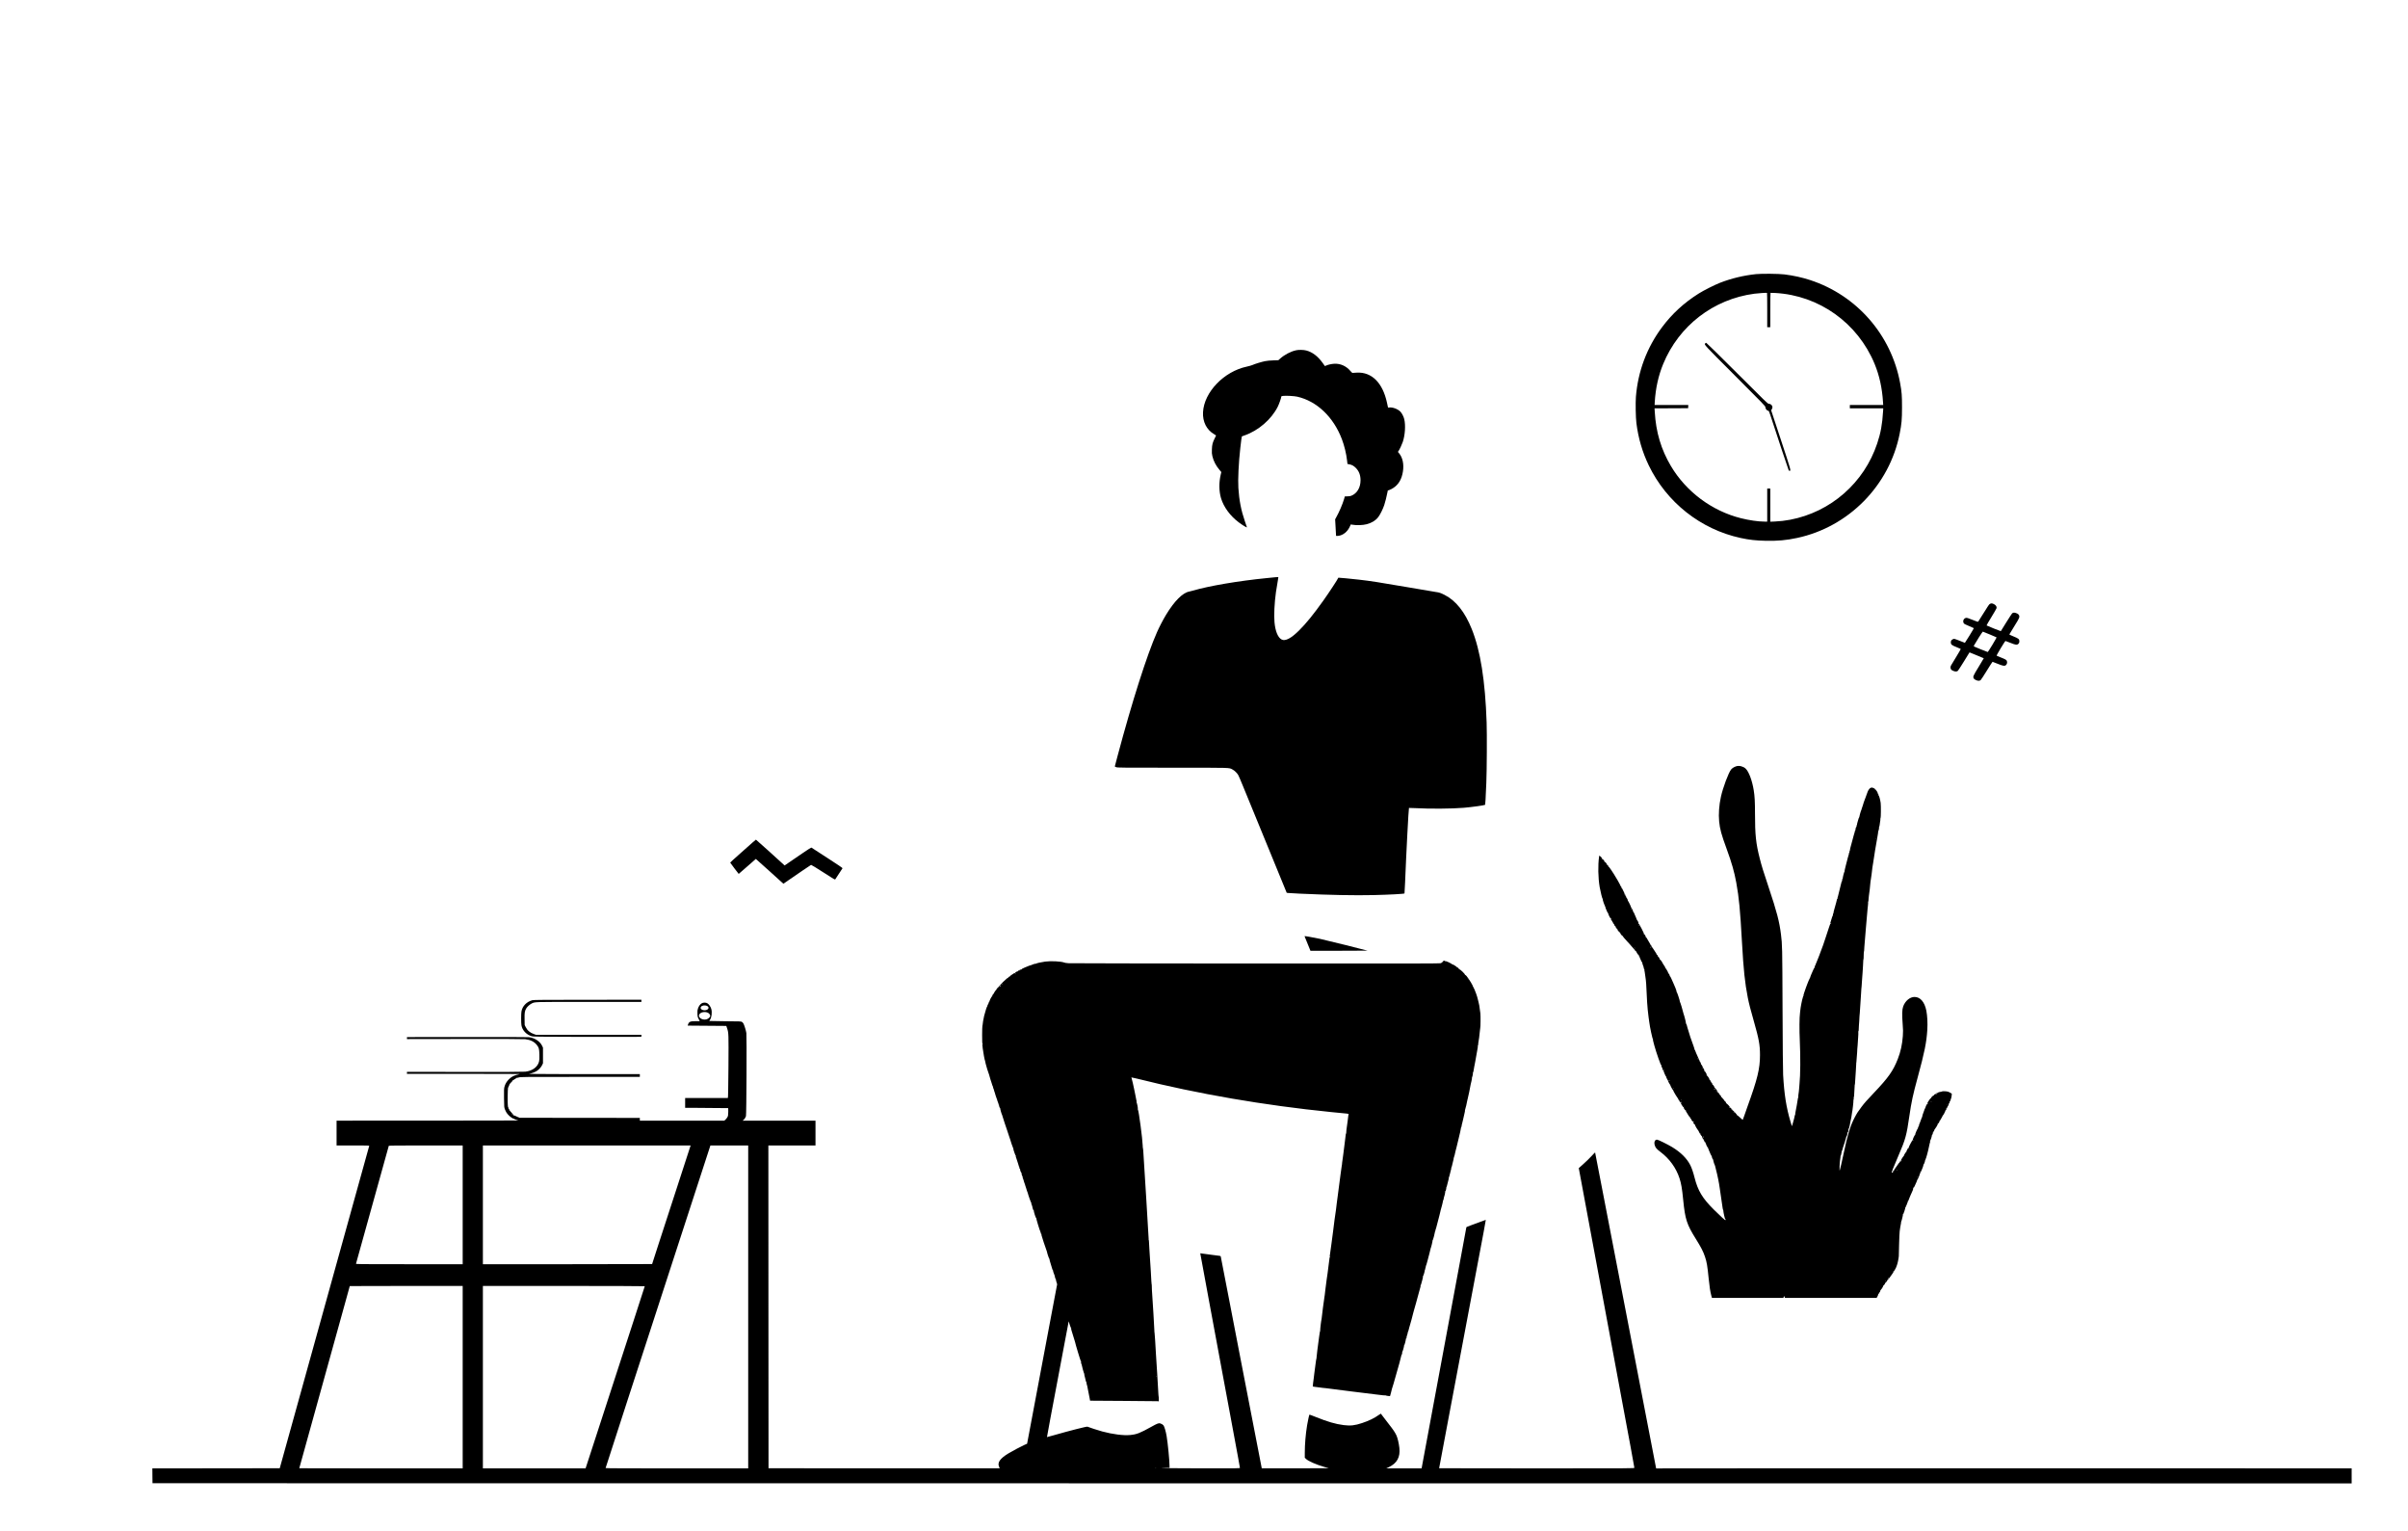 <?xml version="1.0" standalone="no"?>
<!DOCTYPE svg PUBLIC "-//W3C//DTD SVG 20010904//EN"
 "http://www.w3.org/TR/2001/REC-SVG-20010904/DTD/svg10.dtd">
<svg version="1.0" xmlns="http://www.w3.org/2000/svg"
 width="7869pt" height="5000pt" viewBox="0 0 7869 5000"
 preserveAspectRatio="xMidYMid meet">

<g transform="translate(0,5000) scale(0.1,-0.1)"
fill="#000000" stroke="none">
<path d="M57385 41045 c-402 -42 -803 -138 -1175 -282 -173 -67 -537 -250
-698 -352 -482 -303 -871 -661 -1204 -1107 -492 -662 -782 -1436 -849 -2267
-15 -196 -7 -676 16 -857 60 -487 195 -951 404 -1383 582 -1209 1700 -2091
3003 -2372 288 -62 492 -84 824 -92 384 -8 671 18 1020 93 1688 361 3019 1715
3353 3409 64 325 75 454 76 855 0 392 -9 504 -61 790 -288 1578 -1415 2870
-2939 3370 -262 86 -539 147 -845 186 -179 22 -738 28 -925 9z m365 -1176 l0
-559 50 0 50 0 0 559 c0 308 3 562 8 564 4 2 73 0 154 -4 1436 -79 2697 -981
3249 -2321 156 -381 245 -788 273 -1245 l6 -93 -545 0 -545 0 0 -55 0 -55 546
0 546 0 -7 -107 c-24 -410 -77 -701 -190 -1038 -429 -1288 -1516 -2240 -2845
-2494 -169 -32 -334 -51 -497 -58 l-153 -6 0 541 0 542 -50 0 -50 0 0 -540 0
-540 -92 0 c-201 0 -501 44 -768 111 -946 237 -1788 864 -2286 1702 -321 540
-492 1111 -529 1774 l-7 113 549 2 548 3 3 53 3 52 -551 0 -550 0 5 98 c27
448 118 860 275 1241 514 1250 1642 2119 2980 2296 122 16 397 34 413 27 4 -2
7 -255 7 -563z"/>
<path d="M55726 38784 c-43 -43 -69 -15 974 -1059 911 -911 990 -993 990
-1023 0 -61 52 -122 102 -122 8 0 30 -51 57 -132 235 -721 596 -1806 604
-1815 5 -7 17 -13 27 -13 51 0 54 -9 -280 1002 l-321 973 21 36 c11 20 20 49
20 63 0 64 -55 116 -122 116 -30 0 -110 77 -1028 995 -547 547 -1003 995
-1012 995 -9 0 -24 -7 -32 -16z"/>
<path d="M42350 38556 c-176 -39 -376 -145 -520 -274 l-55 -49 -165 -6 c-109
-3 -201 -12 -272 -26 -116 -23 -328 -88 -417 -128 -31 -13 -110 -35 -175 -49
-748 -158 -1398 -834 -1433 -1489 -16 -313 116 -576 362 -719 36 -21 65 -40
65 -42 0 -1 -20 -42 -44 -91 -70 -140 -88 -208 -93 -363 -4 -114 -2 -149 16
-224 39 -162 115 -308 235 -450 l57 -67 -20 -87 c-61 -260 -57 -538 10 -766
87 -291 299 -580 582 -792 132 -99 272 -182 264 -157 -4 10 -33 97 -66 193
-124 361 -187 686 -213 1093 -17 275 9 820 63 1297 22 202 46 381 51 384 2 2
39 15 83 30 455 156 882 524 1090 939 44 87 115 289 115 326 0 16 10 21 57 27
96 12 369 -3 466 -25 641 -147 1181 -661 1457 -1386 82 -215 144 -472 171
-706 l12 -106 59 -11 c85 -16 145 -49 214 -118 104 -105 154 -235 154 -404 0
-239 -113 -429 -300 -505 -29 -12 -74 -19 -129 -20 l-84 -2 -24 -83 c-50 -172
-158 -425 -268 -620 l-25 -45 15 -265 c8 -146 15 -269 15 -274 0 -5 30 -6 68
-2 162 16 313 139 391 322 l22 51 42 -7 c141 -26 347 -20 477 14 167 44 292
121 377 231 64 83 148 251 196 390 32 92 82 293 107 426 l11 55 57 19 c31 11
89 41 129 68 171 114 271 288 309 538 36 236 -10 450 -126 590 l-39 46 26 38
c34 51 106 205 133 285 76 226 97 549 48 749 -19 81 -74 188 -124 241 -83 88
-265 155 -370 136 -29 -6 -34 -4 -39 16 -2 13 -16 77 -31 143 -141 652 -500
1009 -989 981 -60 -3 -119 -7 -131 -8 -14 -2 -36 15 -73 60 -138 165 -332 251
-536 238 -92 -6 -213 -34 -268 -63 -29 -15 -32 -14 -42 2 -5 9 -35 51 -66 93
-158 218 -335 351 -535 402 -89 23 -245 26 -334 6z"/>
<path d="M41680 31143 c-19 -2 -150 -15 -290 -29 -921 -91 -1882 -255 -2405
-408 -44 -13 -98 -27 -120 -31 -215 -37 -488 -309 -761 -761 -96 -159 -222
-400 -296 -569 -328 -741 -817 -2276 -1287 -4039 -50 -187 -91 -342 -91 -346
0 -3 21 -14 48 -23 44 -16 176 -17 1842 -17 1968 0 1833 4 1954 -57 69 -35
158 -122 194 -191 17 -31 92 -208 167 -392 76 -184 168 -409 205 -500 37 -91
89 -217 115 -280 26 -63 98 -239 160 -390 62 -151 159 -387 215 -525 56 -137
144 -351 195 -475 51 -124 126 -308 168 -410 42 -102 138 -338 215 -525 l139
-340 39 -7 c21 -4 194 -14 384 -22 999 -46 1801 -61 2420 -47 520 12 990 38
1007 54 2 3 11 162 19 354 38 955 115 2427 127 2439 2 3 89 0 193 -6 494 -27
1202 -22 1599 11 264 22 678 80 697 97 6 7 17 199 39 722 17 405 23 1596 10
1970 -47 1370 -202 2342 -486 3050 -222 555 -517 927 -885 1114 -126 64 -181
83 -280 95 -41 6 -469 78 -950 161 -910 157 -1205 202 -1575 244 -240 28 -667
68 -669 64 -20 -53 -310 -494 -491 -748 -322 -451 -562 -747 -790 -973 -263
-261 -452 -360 -572 -299 -121 62 -206 265 -234 560 -22 228 -2 636 47 987 13
93 67 422 78 478 4 18 -7 19 -94 10z"/>
<path d="M65034 30276 c-31 -14 -54 -46 -277 -406 -52 -85 -102 -163 -109
-173 -12 -16 -25 -13 -188 53 -136 55 -183 70 -209 66 -84 -13 -124 -115 -72
-184 11 -15 74 -46 170 -85 84 -34 154 -65 154 -68 3 -8 -286 -479 -293 -479
-3 0 -78 29 -166 65 -87 36 -169 65 -182 65 -31 0 -77 -25 -96 -52 -9 -12 -16
-42 -16 -65 0 -67 32 -93 185 -153 72 -29 134 -55 138 -59 5 -5 -63 -125 -151
-267 -193 -314 -182 -294 -182 -342 0 -54 28 -86 98 -112 63 -24 112 -22 143
6 11 10 100 149 200 310 l180 292 231 -94 c128 -52 233 -96 235 -98 2 -2 -74
-129 -168 -282 -181 -295 -191 -318 -160 -378 18 -33 107 -76 159 -76 24 0 49
8 65 20 13 11 105 150 203 310 98 159 182 290 187 290 5 0 80 -29 168 -65 171
-70 226 -79 265 -47 43 35 56 94 32 147 -14 31 -57 54 -213 115 -60 24 -114
46 -118 50 -11 9 272 480 289 480 7 0 79 -27 160 -60 177 -72 220 -77 265 -29
24 26 29 40 29 81 0 69 -26 90 -194 158 -86 34 -135 59 -132 66 3 7 28 50 57
95 223 357 269 439 269 483 0 57 -37 96 -113 120 -59 19 -94 15 -125 -14 -11
-11 -98 -144 -193 -297 -95 -153 -174 -280 -175 -282 -4 -5 -456 177 -465 187
-4 4 67 126 157 272 89 146 166 277 169 293 11 47 -22 98 -84 130 -61 30 -82
32 -127 13z m-14 -1001 c118 -48 219 -91 224 -96 10 -9 -273 -479 -289 -479
-5 0 -112 41 -237 92 -220 89 -226 92 -215 114 55 102 284 463 292 460 6 -2
107 -43 225 -91z"/>
<path d="M56739 24967 c-64 -18 -132 -60 -168 -104 -84 -101 -269 -595 -334
-893 -60 -267 -81 -568 -58 -804 24 -249 73 -429 246 -900 170 -467 248 -741
315 -1106 89 -494 124 -860 185 -1940 51 -912 95 -1325 191 -1815 37 -187 90
-395 198 -770 165 -577 200 -773 200 -1105 -1 -446 -82 -777 -409 -1680 -37
-102 -85 -239 -107 -305 -22 -66 -43 -123 -47 -127 -3 -4 -43 29 -89 73 -47
45 -88 77 -94 73 -7 -4 -8 -3 -4 5 9 13 -142 173 -155 165 -5 -3 -6 3 -2 12 5
13 3 16 -10 11 -9 -3 -19 -1 -23 5 -4 7 -3 8 4 4 24 -15 11 11 -20 40 -20 19
-29 23 -25 12 9 -25 0 -22 -14 3 -8 15 -8 19 0 15 23 -15 9 8 -35 58 -26 28
-51 50 -55 48 -5 -1 -8 4 -7 10 2 7 -3 12 -10 10 -8 -1 -11 2 -7 8 7 12 -43
76 -57 72 -4 -1 -7 2 -6 7 4 13 -42 72 -52 66 -5 -3 -12 0 -16 6 -4 8 -3 9 4
5 7 -4 12 -3 12 3 0 11 -20 26 -35 26 -5 0 -10 7 -10 15 0 24 -36 71 -49 63
-6 -3 -8 -2 -3 2 14 16 -63 105 -86 97 -5 -1 -5 2 -2 8 5 8 14 5 27 -7 11 -10
-5 18 -37 62 -32 44 -62 79 -67 77 -5 -1 -7 2 -3 7 7 13 -53 97 -67 93 -5 -1
-7 2 -3 8 7 12 -25 71 -36 64 -4 -2 -11 1 -15 7 -5 8 -3 9 6 4 8 -5 11 -3 8 6
-3 8 -11 13 -17 11 -7 -1 -10 2 -6 8 8 13 -19 52 -30 42 -5 -4 -5 -2 -1 5 9
16 -68 139 -85 135 -8 -2 -11 0 -7 4 4 4 2 14 -5 22 -10 13 -9 14 2 7 10 -6 8
3 -6 26 -11 19 -29 49 -39 67 -12 20 -24 30 -33 27 -11 -4 -11 -3 -2 9 10 12
7 23 -15 58 -16 24 -29 48 -30 53 -5 27 -51 104 -59 98 -4 -5 -5 -3 -1 4 7 13
-19 73 -36 84 -5 3 -9 8 -7 10 5 9 -13 49 -22 49 -6 0 -7 5 -4 10 4 6 1 18 -6
26 -7 9 -14 22 -15 30 -1 8 -17 45 -35 82 -18 37 -33 69 -34 72 -13 57 -17 63
-26 49 -8 -11 -9 -9 -4 7 7 27 -4 56 -18 47 -6 -3 -7 -1 -3 6 4 6 -8 53 -27
104 -69 180 -164 465 -174 518 -1 9 -8 29 -14 45 -7 16 -13 34 -13 39 -5 43
-42 152 -50 148 -5 -4 -7 1 -3 11 6 15 -54 252 -80 316 -3 8 -7 24 -9 35 -7
47 -96 340 -105 343 -5 2 -7 8 -4 12 8 13 -94 320 -106 320 -6 0 -8 4 -5 9 6
9 -10 61 -37 124 -8 17 -31 73 -52 122 -70 168 -118 265 -128 258 -6 -3 -7 -1
-3 5 9 15 -34 93 -47 85 -6 -3 -7 -1 -3 6 4 6 -5 33 -21 59 -16 26 -35 59 -42
74 -8 15 -18 25 -22 22 -4 -2 -11 1 -15 7 -4 8 -3 9 4 5 7 -4 12 -4 12 -1 0 6
-52 90 -91 147 -11 15 -19 31 -19 35 -1 18 -77 113 -85 106 -4 -5 -5 -3 -1 4
8 14 -41 89 -56 85 -5 -1 -7 2 -3 7 8 14 -25 62 -38 54 -5 -3 -7 -1 -3 5 6 10
-10 39 -64 117 -12 17 -36 53 -54 82 -27 43 -35 50 -46 40 -12 -10 -12 -9 -1
5 10 14 10 21 -2 38 -7 11 -16 18 -19 15 -2 -3 -5 1 -5 8 0 8 -29 60 -65 118
-35 57 -68 112 -71 122 -4 11 -12 15 -18 11 -8 -4 -9 -3 -5 4 4 7 -5 34 -21
61 -23 42 -30 48 -43 38 -13 -10 -13 -10 -2 4 10 14 -1 42 -74 184 -63 121
-89 163 -96 153 -7 -9 -8 -7 -3 8 6 24 -33 116 -47 108 -4 -3 -5 3 -1 12 5 13
3 15 -7 9 -8 -5 -11 -4 -6 3 4 6 -16 59 -44 117 -27 59 -50 111 -50 116 0 6
-4 8 -8 5 -4 -2 -8 3 -9 12 -2 24 -53 132 -62 132 -4 0 -8 6 -8 13 0 24 -98
225 -107 220 -5 -4 -6 -1 -2 5 8 13 -38 105 -48 95 -4 -4 -4 0 -1 9 4 10 -1
23 -14 34 -11 10 -18 21 -15 26 3 4 0 17 -7 29 -9 17 -13 19 -20 8 -6 -9 -9
-10 -9 -2 0 6 4 14 9 17 5 3 -11 43 -35 88 -24 45 -44 85 -44 90 0 5 -4 6 -10
3 -6 -4 -7 1 -3 11 5 13 3 15 -7 9 -8 -5 -11 -4 -6 3 9 15 -15 63 -28 55 -6
-3 -8 -3 -4 2 8 9 -2 30 -90 185 -58 102 -198 327 -212 340 -3 3 -22 31 -44
62 -21 32 -43 55 -49 51 -6 -4 -7 -1 -3 6 9 13 -22 54 -34 46 -4 -3 -14 3 -21
13 -13 15 -12 16 4 3 28 -22 20 -1 -19 46 -31 38 -38 42 -52 31 -15 -12 -16
-11 -3 5 11 13 11 20 1 32 -7 8 -16 12 -21 9 -5 -3 -6 2 -3 10 5 14 -28 41
-38 31 -3 -3 -13 5 -24 17 l-19 23 23 -19 c35 -30 25 -5 -19 47 -22 26 -45 44
-51 41 -6 -4 -8 -2 -4 4 3 6 2 13 -3 16 -5 3 -12 -13 -15 -37 -41 -284 -33
-692 19 -1000 24 -139 86 -387 96 -381 5 3 6 -1 3 -9 -6 -18 53 -196 75 -221
9 -11 10 -16 4 -12 -9 5 -11 2 -7 -8 3 -9 10 -16 16 -16 5 0 7 -4 4 -9 -6 -9
7 -44 56 -153 12 -26 26 -44 31 -41 6 3 7 1 3 -6 -12 -18 74 -184 88 -172 8 7
12 4 12 -9 0 -10 -4 -16 -9 -13 -17 10 15 -42 37 -60 11 -10 15 -16 9 -12 -9
4 -11 1 -7 -9 3 -9 11 -13 17 -9 6 3 7 1 3 -5 -9 -15 23 -64 37 -55 5 3 7 1 3
-5 -9 -14 33 -84 47 -75 6 3 7 1 3 -5 -6 -11 38 -92 50 -92 4 0 1 6 -5 14 -9
11 -9 16 0 22 7 4 9 3 5 -4 -3 -6 -2 -13 4 -17 6 -4 8 -11 4 -16 -7 -12 55
-91 66 -84 4 3 7 -3 6 -13 0 -9 5 -16 12 -14 8 1 11 -2 8 -6 -7 -12 64 -103
75 -96 5 3 8 1 7 -3 -3 -10 71 -101 147 -179 28 -28 61 -64 74 -80 30 -35 144
-167 151 -174 3 -3 18 -22 33 -43 16 -21 33 -34 39 -31 7 4 8 2 4 -4 -9 -15
65 -123 78 -115 5 4 6 1 3 -5 -10 -15 3 -43 16 -35 6 3 7 1 3 -5 -3 -6 9 -42
28 -79 18 -37 37 -78 41 -91 3 -12 11 -19 17 -16 7 4 8 2 4 -4 -6 -10 26 -120
42 -146 3 -5 6 -22 7 -38 2 -16 11 -38 21 -50 11 -12 13 -18 5 -13 -10 6 -12
2 -6 -15 4 -12 8 -32 10 -43 1 -12 12 -85 23 -162 25 -168 27 -195 57 -835 6
-115 31 -380 46 -475 11 -74 15 -105 24 -174 18 -156 106 -562 119 -554 5 3 6
1 2 -5 -13 -21 80 -346 177 -622 72 -204 85 -232 100 -224 9 5 9 4 0 -6 -9
-10 -8 -20 5 -44 9 -17 15 -34 14 -38 -1 -5 3 -8 9 -8 5 0 8 -4 5 -9 -9 -13
26 -91 37 -84 6 3 7 1 3 -5 -7 -12 69 -185 84 -190 5 -2 7 -9 4 -16 -3 -7 6
-28 20 -48 13 -20 22 -39 18 -42 -3 -3 1 -6 8 -6 7 0 11 -3 7 -6 -7 -7 38
-101 62 -128 9 -10 15 -21 14 -25 -4 -11 78 -161 88 -161 6 0 8 -4 5 -8 -7
-12 150 -273 159 -264 5 4 5 2 2 -4 -7 -13 27 -67 37 -57 4 4 5 1 2 -7 -3 -8
3 -26 14 -39 17 -20 22 -22 38 -10 9 7 14 9 10 5 -4 -5 -3 -15 4 -23 8 -10 8
-17 -1 -26 -10 -9 -11 -8 -6 4 7 17 -10 36 -19 21 -4 -7 67 -129 87 -149 5 -4
12 -1 17 7 7 11 9 10 7 -7 0 -12 -5 -19 -10 -16 -4 2 6 -18 24 -46 27 -45 33
-50 48 -39 14 11 14 11 3 -4 -11 -14 -1 -34 74 -150 47 -73 96 -141 108 -151
11 -10 15 -16 8 -12 -21 11 0 -25 29 -50 12 -11 19 -14 14 -6 -5 9 -4 12 3 7
5 -3 12 0 15 6 3 7 4 3 4 -9 -1 -12 -4 -21 -8 -20 -13 4 -8 -18 12 -51 14 -24
24 -32 36 -28 12 5 13 3 6 -6 -8 -10 4 -37 43 -102 29 -49 58 -92 64 -96 7 -4
11 -10 10 -14 -3 -15 98 -175 106 -168 5 4 6 3 2 -2 -9 -11 29 -86 43 -86 6 0
8 -4 5 -9 -3 -5 4 -20 15 -35 11 -14 18 -26 14 -26 -3 0 -1 -9 5 -21 7 -13 17
-18 27 -15 13 5 13 4 4 -8 -9 -11 -8 -15 4 -20 9 -3 14 -10 11 -15 -8 -13 68
-164 78 -154 4 4 4 0 0 -10 -4 -11 -1 -17 7 -17 7 0 9 -3 6 -6 -3 -4 -1 -16 5
-28 7 -11 13 -25 14 -31 6 -27 71 -164 76 -159 3 3 5 -1 5 -8 -3 -26 35 -118
45 -112 7 4 8 2 4 -5 -7 -11 25 -124 47 -166 6 -11 12 -27 13 -35 1 -8 15 -67
32 -130 44 -161 100 -441 118 -585 6 -47 79 -547 95 -652 6 -40 14 -71 18 -69
3 2 7 -15 7 -38 2 -49 52 -267 66 -281 6 -6 7 -4 3 7 -4 10 -3 18 3 18 11 0
11 -18 -2 -38 -9 -15 -143 106 -382 343 -372 370 -521 617 -629 1045 -43 171
-94 319 -141 410 -113 220 -310 415 -592 587 -143 87 -460 243 -494 243 -70 0
-104 -81 -74 -182 23 -81 61 -125 187 -220 294 -221 513 -524 623 -863 57
-177 82 -324 121 -715 62 -622 117 -791 407 -1255 176 -282 247 -419 304 -591
59 -175 78 -291 119 -699 27 -276 53 -441 87 -567 l21 -78 1168 0 1168 0 9 32
9 33 17 -32 17 -33 1497 0 1497 0 28 50 c16 28 25 55 22 60 -3 6 1 13 9 16 9
3 14 10 11 14 -3 4 2 11 11 14 9 4 14 13 10 22 -3 8 -2 13 3 10 10 -7 33 42
25 55 -3 5 0 8 8 7 7 -2 12 5 12 15 -1 10 1 16 4 13 9 -10 83 114 76 126 -4 6
-2 8 4 4 10 -6 59 62 54 77 -1 4 2 7 7 7 13 0 81 92 75 102 -3 4 -1 7 4 6 29
-8 274 361 285 429 2 10 8 27 14 38 19 37 58 222 63 300 0 11 5 182 9 380 5
198 14 394 20 435 6 41 13 93 16 115 3 22 12 71 20 109 8 38 13 71 10 74 -3 3
-1 10 4 16 5 6 12 25 15 41 3 17 14 61 25 100 14 50 17 73 9 83 -8 9 -7 11 3
7 10 -4 24 25 52 110 21 63 35 120 31 127 -4 6 -3 8 4 4 13 -8 26 29 16 45 -4
8 -3 9 4 5 7 -4 12 -1 12 7 0 8 7 28 16 46 9 17 17 37 18 44 1 7 5 18 9 25 5
6 5 17 1 24 -4 7 -3 8 4 4 7 -4 12 -2 12 4 0 7 16 48 36 93 20 45 37 87 38 92
1 6 12 28 23 50 43 83 71 162 62 178 -6 10 -5 18 1 22 6 4 10 3 9 -2 -1 -4 -1
-12 0 -18 2 -10 81 149 85 170 1 6 10 25 19 43 10 18 15 38 11 44 -4 6 -3 8 2
5 13 -8 98 188 88 204 -4 7 -3 10 3 6 6 -4 13 0 17 8 3 8 0 15 -6 15 -7 0 -5
5 4 12 17 14 30 40 78 165 18 45 29 87 24 94 -4 7 -3 10 4 6 11 -7 55 109 47
123 -3 5 0 10 6 12 6 2 12 16 12 31 1 15 5 27 10 27 4 0 6 3 5 8 -1 4 4 20 10
35 20 47 102 383 107 433 1 11 4 24 7 30 3 5 8 22 12 37 5 22 4 27 -6 21 -7
-4 -6 1 3 12 18 21 63 158 61 187 0 9 3 15 7 13 10 -7 32 64 24 77 -3 6 -1 7
4 4 6 -4 14 0 17 9 4 10 2 13 -7 8 -6 -4 -2 3 11 15 20 20 24 28 21 47 0 4 4
10 10 13 6 4 33 44 61 90 36 59 49 90 45 105 -5 16 -4 17 4 7 7 -12 14 -7 33
25 12 21 21 45 20 52 -2 9 1 11 9 6 9 -5 10 -2 6 10 -4 9 -3 15 2 12 7 -5 20
13 25 34 1 3 15 25 30 50 16 25 29 51 29 57 0 7 4 13 8 13 13 0 89 151 83 162
-4 6 -3 8 3 5 13 -8 34 38 27 57 -3 8 -1 17 5 21 7 4 8 -1 4 -12 -8 -23 1 -15
17 16 10 19 10 22 -2 16 -7 -3 -6 -1 3 7 24 20 61 98 55 114 -3 8 -2 13 3 10
4 -3 13 6 20 21 11 25 11 25 -6 12 -10 -8 -5 1 10 19 15 19 28 40 28 48 2 19
3 24 18 59 7 17 15 58 18 92 l6 61 -41 27 c-22 14 -61 33 -88 41 -55 16 -190
19 -199 4 -4 -6 -15 -8 -26 -5 -11 4 -19 2 -19 -5 0 -6 -4 -9 -8 -6 -14 8 -82
-16 -75 -27 3 -6 1 -7 -5 -3 -13 8 -52 -10 -52 -24 0 -5 6 -8 13 -6 6 1 9 1 4
-1 -4 -3 -4 -10 0 -16 3 -7 -2 -4 -13 5 -18 16 -21 16 -52 -4 -19 -12 -31 -26
-28 -34 3 -8 0 -11 -8 -8 -18 7 -89 -63 -80 -78 4 -6 3 -8 -4 -4 -6 3 -23 -13
-40 -36 -15 -24 -40 -60 -55 -82 -20 -29 -24 -42 -17 -56 7 -13 7 -21 0 -25
-6 -4 -10 -3 -9 2 6 33 -7 17 -37 -45 -19 -41 -31 -79 -28 -84 5 -7 2 -8 -6
-3 -10 6 -12 4 -7 -8 3 -10 2 -17 -3 -17 -6 0 -9 -3 -8 -7 1 -5 -4 -21 -11
-38 -7 -16 -14 -34 -15 -40 -2 -5 -6 -17 -9 -25 -21 -48 -46 -134 -42 -140 3
-5 1 -11 -4 -14 -5 -4 -19 -37 -31 -74 -11 -37 -25 -75 -31 -85 -23 -43 -50
-128 -43 -139 4 -7 3 -10 -1 -5 -11 9 -37 -51 -28 -66 3 -5 2 -7 -3 -4 -13 8
-98 -189 -88 -204 4 -7 3 -9 -3 -6 -12 8 -86 -150 -77 -165 4 -6 3 -8 -2 -5
-6 3 -38 -48 -72 -114 -35 -65 -59 -119 -55 -119 4 0 0 -5 -9 -11 -10 -5 -18
-14 -18 -19 0 -5 -14 -32 -31 -60 -17 -27 -27 -55 -23 -61 4 -7 3 -9 -3 -6 -5
4 -16 -6 -24 -21 -7 -15 -24 -41 -37 -59 -14 -19 -21 -38 -16 -45 4 -7 4 -10
-1 -6 -13 12 -107 -141 -100 -162 3 -10 1 -21 -4 -25 -7 -4 -8 1 -4 12 6 17 5
16 -16 -1 -12 -11 -19 -26 -16 -33 2 -8 1 -11 -5 -8 -5 3 -14 -5 -21 -17 -7
-13 -53 -80 -104 -149 -115 -157 -110 -149 -85 -144 11 2 18 0 15 -5 -3 -4
-13 -7 -23 -5 -9 1 -23 -2 -30 -8 -26 -20 54 187 218 563 228 526 265 661 355
1290 67 463 116 691 271 1258 224 821 290 1146 315 1555 14 219 1 469 -32 632
-57 283 -198 445 -385 445 -153 0 -307 -130 -372 -313 -36 -100 -40 -270 -16
-570 15 -196 16 -250 6 -390 -20 -280 -72 -517 -167 -759 -153 -387 -306 -604
-776 -1098 -244 -257 -307 -328 -407 -460 -112 -148 -152 -210 -223 -345 -145
-277 -233 -563 -359 -1165 -57 -269 -114 -518 -130 -565 -16 -48 -4 265 15
368 8 49 13 93 10 98 -4 5 -2 9 3 9 9 0 15 21 29 100 3 14 5 33 6 43 1 9 4 17
8 17 4 0 10 17 15 38 8 41 8 41 17 62 24 59 115 354 111 361 -3 5 -1 9 4 9 13
0 44 114 36 136 -4 14 -3 15 4 6 7 -10 12 -2 20 28 6 23 8 49 5 56 -3 8 0 14
7 14 9 0 9 4 -1 17 -8 9 -9 14 -2 10 7 -4 14 0 17 10 16 56 37 153 40 184 2
20 6 40 9 46 8 12 48 240 46 256 -1 7 1 19 4 27 11 27 49 360 44 386 -2 13 -1
24 3 24 5 0 7 23 7 50 -1 28 2 50 6 50 4 0 7 15 6 33 -1 17 3 91 9 162 6 72
10 141 9 155 -2 14 0 30 4 35 4 6 10 67 13 135 4 69 13 213 21 320 9 107 14
213 13 235 -1 23 1 45 5 51 3 6 8 70 11 142 3 73 8 137 11 142 3 5 5 33 4 62
-1 29 1 67 4 83 4 17 9 82 12 145 3 63 10 174 16 245 6 72 8 145 5 162 -2 18
0 35 5 39 5 3 9 20 8 37 0 18 2 77 6 132 4 55 9 132 12 170 2 39 6 106 8 151
2 44 6 87 9 95 3 11 33 466 35 529 0 8 3 51 6 95 4 44 8 117 10 163 2 45 6 86
9 90 3 5 7 70 10 146 3 75 8 147 11 159 2 12 7 72 10 132 3 61 9 160 14 220 5
61 9 131 8 158 -1 26 1 47 5 47 6 0 11 75 12 213 1 37 4 67 7 67 4 0 7 21 7
48 1 26 3 72 6 102 3 30 12 141 20 245 9 105 18 219 21 255 3 36 8 90 10 120
2 30 15 177 28 325 14 149 25 277 25 285 1 8 6 60 12 114 6 54 9 105 6 112 -3
7 -1 14 4 16 5 2 10 44 12 93 2 50 6 92 9 95 6 6 52 405 53 465 1 22 4 42 7
45 5 5 51 352 55 415 1 17 4 37 7 45 3 8 13 69 22 135 24 175 90 582 131 798
19 104 33 198 30 210 -3 12 -3 15 1 7 8 -19 34 108 27 133 -3 9 0 17 5 17 6 0
11 12 11 28 0 15 7 63 15 107 9 44 14 92 12 107 -2 15 1 29 6 31 12 4 15 408
4 492 -16 120 -57 261 -72 248 -4 -5 -5 -3 -2 4 9 14 -2 45 -13 38 -5 -3 -6 3
-4 12 5 22 -53 126 -66 118 -6 -4 -7 1 -3 11 5 13 3 16 -10 11 -10 -4 -16 -2
-14 5 6 31 -112 75 -137 51 -4 -5 -11 -8 -15 -8 -18 0 -70 -68 -88 -116 -39
-99 -75 -199 -77 -212 -1 -6 -5 -18 -10 -25 -10 -16 -76 -212 -74 -220 1 -4
-7 -25 -16 -46 -10 -22 -19 -49 -20 -61 -1 -11 -5 -25 -9 -31 -16 -26 -68
-207 -63 -220 4 -10 2 -12 -6 -8 -7 5 -9 0 -6 -14 4 -12 3 -20 -2 -17 -4 2
-13 -17 -20 -43 -7 -26 -21 -75 -32 -110 -11 -34 -17 -70 -14 -78 3 -8 2 -12
-4 -9 -10 6 -15 -13 -12 -48 1 -10 -2 -16 -7 -13 -10 7 -34 -81 -26 -95 4 -5
2 -9 -4 -9 -6 0 -13 -17 -18 -37 -9 -46 -8 -45 -16 -63 -3 -8 -15 -49 -26 -90
-32 -121 -111 -413 -117 -434 -5 -14 -3 -16 7 -11 8 5 6 -1 -4 -13 -11 -12
-20 -38 -20 -60 -1 -22 -5 -38 -9 -35 -5 2 -9 -6 -10 -19 -2 -36 -3 -42 -10
-53 -3 -6 -15 -46 -26 -90 -11 -44 -41 -160 -67 -259 -25 -98 -44 -185 -41
-193 3 -8 2 -12 -2 -9 -11 6 -64 -212 -56 -226 4 -7 2 -8 -4 -4 -11 7 -16 -12
-16 -66 0 -9 -3 -15 -8 -12 -4 3 -8 -1 -8 -9 0 -7 -27 -116 -60 -241 -32 -126
-59 -231 -58 -235 1 -3 -4 -19 -10 -34 -15 -36 -15 -50 0 -41 7 4 8 3 4 -5 -4
-6 -12 -9 -17 -6 -5 4 -9 -1 -9 -9 0 -15 -40 -163 -96 -358 -14 -48 -23 -92
-20 -97 4 -5 1 -11 -6 -13 -7 -3 -12 -21 -12 -41 0 -19 -3 -34 -6 -32 -4 3
-22 -46 -40 -108 -18 -62 -35 -118 -38 -126 -3 -9 -1 -12 6 -7 6 3 14 1 18 -5
4 -7 3 -9 -3 -6 -17 11 -29 -12 -63 -123 -18 -58 -68 -211 -112 -340 -43 -129
-81 -239 -82 -245 -2 -5 -9 -23 -15 -40 -7 -16 -26 -68 -43 -115 -16 -47 -36
-99 -44 -117 -8 -17 -14 -35 -14 -40 0 -5 -9 -28 -20 -51 -11 -22 -21 -49 -23
-59 -2 -10 -18 -49 -35 -86 -17 -38 -33 -76 -34 -85 -2 -10 -7 -20 -11 -23 -5
-4 -10 -18 -10 -32 -1 -14 -5 -23 -9 -21 -9 6 -22 -36 -14 -44 3 -3 -2 -15
-12 -26 -11 -12 -35 -59 -54 -106 -20 -47 -48 -111 -62 -142 -14 -32 -23 -58
-20 -58 4 0 2 -6 -4 -13 -10 -11 -89 -194 -96 -222 -2 -5 -9 -23 -15 -40 -7
-16 -14 -34 -15 -40 -2 -5 -8 -21 -13 -35 -22 -53 -94 -278 -92 -286 1 -5 -3
-22 -10 -38 -21 -52 -76 -334 -80 -406 0 -8 -5 -49 -10 -90 -21 -148 -24 -551
-7 -915 24 -526 20 -1109 -10 -1405 -3 -30 -7 -86 -10 -125 -9 -113 -13 -146
-24 -214 -6 -35 -8 -71 -5 -79 3 -8 1 -20 -4 -26 -4 -6 -14 -49 -20 -96 -14
-97 -34 -213 -62 -349 -11 -51 -17 -96 -14 -99 2 -3 1 -10 -4 -16 -5 -6 -12
-27 -16 -46 -11 -61 -14 -73 -35 -150 -42 -153 -51 -182 -56 -178 -2 3 -22 65
-43 139 -140 476 -206 892 -242 1534 -7 125 -14 944 -19 2180 -8 2035 -9 2066
-51 2405 -53 429 -135 740 -404 1545 -176 526 -226 688 -290 940 -125 489
-155 770 -155 1470 0 381 -10 562 -41 755 -51 321 -163 618 -270 714 -78 70
-203 100 -300 73z m4558 -2369 c-3 -8 -6 -5 -6 6 -1 11 2 17 5 13 3 -3 4 -12
1 -19z m-7986 -2315 c-12 -20 -14 -14 -5 12 4 9 9 14 11 11 3 -2 0 -13 -6 -23z
m269 -518 c0 -2 -9 -3 -19 -2 -11 0 -18 5 -15 9 4 6 34 0 34 -7z m363 -708 c3
-8 -1 -14 -8 -14 -7 0 -11 6 -8 14 3 7 6 13 8 13 2 0 5 -6 8 -13z m-519 -25
c3 -5 -1 -9 -9 -9 -8 0 -12 4 -9 9 3 4 7 8 9 8 2 0 6 -4 9 -8z m4 -47 c-3 -3
-9 2 -12 12 -6 14 -5 15 5 6 7 -7 10 -15 7 -18z m5513 -1518 c-10 -9 -11 -8
-5 6 3 10 9 15 12 12 3 -3 0 -11 -7 -18z m-3446 -2066 c-6 -5 -25 10 -25 20 0
5 6 4 14 -3 8 -7 12 -15 11 -17z m145 -295 c0 -2 -8 -10 -17 -17 -16 -13 -17
-12 -4 4 13 16 21 21 21 13z m-1255 -65 c-9 -8 -36 -10 -30 -2 2 4 11 8 20 8
8 0 13 -3 10 -6z m166 -353 c-10 -11 -11 -9 -5 6 6 15 4 17 -6 11 -9 -6 -11
-4 -5 4 5 9 10 10 18 2 8 -8 7 -14 -2 -23z m137 -253 c-3 -3 -9 2 -12 12 -6
14 -5 15 5 6 7 -7 10 -15 7 -18z m1369 -10 c0 -8 -4 -12 -9 -9 -5 3 -6 10 -3
15 9 13 12 11 12 -6z m-24 -8 c3 -8 -1 -14 -8 -14 -7 0 -11 6 -8 14 3 7 6 13
8 13 2 0 5 -6 8 -13z m65 -67 c-7 -10 -14 -17 -17 -15 -4 4 18 35 25 35 2 0
-1 -9 -8 -20z m-1143 -280 c-3 -5 -12 -10 -18 -10 -7 0 -6 4 3 10 19 12 23 12
15 0z m8165 -54 c0 -3 -4 -8 -10 -11 -5 -3 -10 -1 -10 4 0 6 5 11 10 11 6 0
10 -2 10 -4z m528 -121 c-3 -3 -9 2 -12 12 -6 14 -5 15 5 6 7 -7 10 -15 7 -18z
m-6982 -235 c0 -12 -4 -16 -9 -11 -5 5 -6 14 -3 20 10 15 12 14 12 -9z m-1422
-148 c3 -5 -1 -9 -9 -9 -8 0 -12 4 -9 9 3 4 7 8 9 8 2 0 6 -4 9 -8z m346 -538
c0 -8 -19 -13 -24 -6 -3 5 1 9 9 9 8 0 15 -2 15 -3z m72 -106 c-14 -14 -16
-32 -2 -23 6 4 7 -1 3 -11 -6 -15 -7 -15 -15 0 -9 16 5 46 20 46 3 0 1 -5 -6
-12z m6871 -123 c-3 -9 -8 -14 -10 -11 -3 3 -2 9 2 15 9 16 15 13 8 -4z
m-6720 -210 c-3 -9 -8 -14 -10 -11 -3 3 -2 9 2 15 9 16 15 13 8 -4z m6574 -52
c0 -9 -4 -10 -14 -2 -7 6 -13 12 -13 14 0 1 6 2 13 2 8 0 14 -6 14 -14z m-242
-393 c3 -6 -1 -7 -9 -4 -18 7 -21 14 -7 14 6 0 13 -4 16 -10z m-238 -325 c0
-8 -4 -12 -9 -9 -5 3 -6 10 -3 15 9 13 12 11 12 -6z m88 5 c3 -6 -1 -7 -9 -4
-18 7 -21 14 -7 14 6 0 13 -4 16 -10z m766 -57 c-12 -20 -14 -14 -5 12 4 9 9
14 11 11 3 -2 0 -13 -6 -23z m-82 -177 c-3 -3 -11 5 -18 17 -13 21 -12 21 5 5
10 -10 16 -20 13 -22z m-808 -3073 c13 -16 12 -17 -3 -4 -17 13 -22 21 -14 21
2 0 10 -8 17 -17z m-141 -207 c0 -2 -6 -9 -14 -15 -11 -9 -16 -9 -22 0 -4 7
-3 9 4 5 6 -3 13 -2 17 4 6 10 15 14 15 6z m-100 -102 c0 -8 -19 -13 -24 -6
-3 5 1 9 9 9 8 0 15 -2 15 -3z"/>
<path d="M24605 22488 c-119 -107 -135 -121 -464 -412 -155 -137 -280 -252
-279 -256 6 -14 273 -369 278 -369 3 0 129 110 280 244 151 135 277 245 280
245 3 0 207 -182 453 -405 l447 -405 172 118 c95 65 296 203 446 306 150 103
279 189 287 192 7 3 186 -106 396 -242 364 -236 383 -247 396 -228 12 16 215
326 236 361 4 7 -171 126 -501 339 -279 180 -511 331 -517 335 -5 4 -127 -73
-270 -171 -143 -98 -338 -231 -433 -296 l-172 -118 -33 31 c-145 136 -898 813
-904 813 -4 -1 -48 -37 -98 -82z"/>
<path d="M42630 19417 c0 -2 30 -75 66 -163 36 -87 79 -194 96 -236 l31 -78
935 0 c515 0 933 2 931 4 -8 8 -1411 356 -1557 386 -260 54 -502 96 -502 87z"/>
<path d="M47170 18612 c0 -15 -51 -62 -84 -77 -28 -13 -772 -15 -6061 -12
-3317 2 -6064 6 -6105 10 -86 7 -119 12 -140 21 -100 41 -441 58 -627 32 -123
-17 -282 -52 -299 -67 -6 -5 -13 -7 -16 -4 -7 7 -109 -24 -135 -41 -13 -8 -23
-12 -23 -10 0 7 -68 -18 -192 -71 -73 -31 -105 -49 -96 -55 9 -6 7 -7 -7 -6
-27 4 -136 -52 -128 -65 3 -6 1 -7 -5 -3 -9 6 -82 -30 -82 -41 0 -2 5 -1 10 2
6 3 10 4 10 1 0 -3 -10 -10 -21 -17 -16 -8 -20 -8 -14 0 7 13 -17 -2 -107 -63
-33 -22 -55 -43 -51 -50 3 -6 3 -8 -2 -4 -11 11 -47 -11 -39 -24 4 -7 3 -8 -4
-4 -20 12 -318 -276 -306 -296 4 -6 3 -8 -3 -5 -10 6 -83 -74 -83 -92 0 -5 -4
-11 -8 -13 -18 -7 -82 -109 -76 -120 4 -7 3 -8 -5 -4 -6 4 -14 0 -18 -11 -3
-10 -13 -26 -20 -35 -8 -9 -12 -22 -7 -29 4 -7 3 -10 -3 -6 -13 8 -96 -150
-87 -165 4 -6 3 -8 -3 -5 -9 6 -24 -26 -28 -58 -1 -5 -11 -26 -23 -45 -12 -19
-20 -41 -17 -48 3 -7 1 -11 -4 -8 -8 6 -67 -174 -100 -309 -23 -95 -53 -269
-50 -293 1 -9 -2 -26 -7 -37 -5 -11 -9 -145 -9 -298 0 -224 3 -279 14 -286 10
-6 10 -10 1 -13 -9 -3 -9 -33 4 -134 17 -138 64 -396 75 -404 3 -3 7 -18 8
-34 1 -16 5 -37 9 -45 4 -9 8 -26 10 -39 4 -30 86 -296 93 -302 3 -3 7 -12 8
-20 2 -18 40 -148 49 -170 4 -8 8 -22 10 -31 2 -9 9 -29 15 -45 7 -16 13 -36
14 -44 4 -24 36 -114 46 -126 5 -6 6 -14 2 -17 -3 -4 -1 -13 5 -20 7 -8 9 -17
5 -20 -3 -4 -2 -7 3 -7 5 0 10 -10 11 -23 0 -12 7 -35 14 -52 6 -16 13 -34 14
-40 9 -38 59 -194 68 -210 6 -11 12 -24 12 -30 5 -34 19 -75 26 -75 5 0 6 -7
3 -15 -4 -8 -2 -15 4 -15 5 0 10 -6 9 -12 -1 -35 4 -49 15 -42 6 4 8 3 4 -4
-9 -15 26 -122 38 -115 5 4 7 0 3 -9 -5 -14 44 -185 61 -212 3 -6 7 -17 8 -26
1 -14 147 -459 161 -490 3 -8 7 -19 8 -25 6 -25 68 -211 73 -220 4 -5 7 -16 9
-24 4 -31 99 -306 106 -309 4 -2 5 -7 2 -11 -7 -12 70 -233 78 -224 5 4 5 0 2
-8 -3 -9 0 -29 6 -45 7 -16 13 -33 14 -39 2 -5 26 -80 54 -165 28 -86 51 -162
51 -169 0 -7 5 -9 12 -5 7 4 8 3 4 -5 -9 -15 20 -105 39 -121 8 -7 13 -16 10
-20 -7 -12 17 -100 26 -94 4 2 10 -3 13 -12 4 -9 2 -13 -5 -8 -13 7 -6 -20 19
-76 8 -19 14 -38 14 -42 -2 -6 21 -74 45 -138 3 -8 8 -23 9 -33 2 -9 13 -43
25 -75 11 -31 22 -68 25 -81 3 -13 10 -34 16 -45 7 -12 13 -28 14 -36 8 -48
110 -337 118 -333 5 4 6 1 2 -5 -4 -6 -4 -23 0 -37 5 -20 9 -24 16 -13 5 8 6
3 2 -14 -4 -18 -2 -28 6 -28 6 0 9 -4 5 -10 -3 -5 4 -39 16 -76 16 -49 24 -63
31 -53 7 10 8 9 3 -6 -9 -27 65 -260 77 -243 6 9 7 6 3 -8 -5 -18 113 -405
133 -439 4 -5 8 -18 9 -27 5 -34 194 -610 203 -618 3 -3 5 -12 6 -21 2 -34 68
-228 76 -223 4 3 6 -1 3 -8 -3 -7 17 -83 45 -168 27 -85 50 -160 50 -166 0 -6
10 -24 22 -40 13 -15 17 -25 10 -20 -6 4 -12 5 -12 3 0 -9 46 -133 54 -146 5
-7 10 -30 11 -49 1 -20 7 -38 13 -40 6 -2 8 -10 5 -19 -5 -12 -3 -14 7 -8 9 5
11 4 6 -3 -4 -6 4 -47 17 -89 l24 -78 -58 -305 c-32 -168 -123 -651 -203
-1075 -80 -423 -217 -1152 -305 -1620 -88 -467 -218 -1156 -288 -1530 l-128
-679 -85 -37 c-91 -39 -410 -209 -525 -279 -274 -166 -367 -298 -306 -435 11
-26 21 -49 21 -51 0 -2 -1700 -3 -3777 -2 l-3778 3 -3 5273 -2 5272 770 0 770
0 0 405 0 405 -1191 0 -1192 0 27 21 c33 26 69 81 84 129 16 49 27 2605 13
2710 -12 79 -59 237 -92 306 -11 22 -34 49 -52 60 -30 18 -58 19 -549 22 -285
2 -518 6 -518 9 0 3 10 18 21 35 55 77 76 247 43 359 -19 68 -72 146 -121 179
-53 36 -144 36 -199 -1 -49 -33 -88 -88 -115 -165 -17 -49 -20 -77 -17 -165 3
-100 6 -112 40 -178 l36 -71 -134 0 c-178 0 -218 -17 -249 -107 l-13 -38 631
-5 632 -5 27 -80 c50 -149 50 -172 43 -1262 -6 -734 -11 -1013 -19 -1013 -6 0
-323 0 -703 0 l-693 0 0 -160 0 -160 193 0 c105 -1 417 -3 692 -6 275 -3 506
-5 514 -4 10 0 12 -25 10 -127 -4 -118 -6 -132 -31 -174 -15 -25 -43 -60 -63
-78 l-36 -31 -1379 0 -1380 0 0 45 0 45 -1952 2 c-1074 1 -1963 2 -1975 2 -13
0 -23 4 -23 8 0 4 -6 8 -14 8 -8 0 -44 16 -81 35 -36 18 -72 32 -79 29 -8 -3
-17 -1 -21 5 -4 7 1 8 12 4 10 -4 -12 26 -49 66 -38 41 -68 78 -68 83 0 5 -5
6 -12 2 -6 -4 -8 -3 -4 4 8 13 -14 63 -25 56 -5 -3 -6 2 -3 11 4 8 1 22 -6 30
-7 8 -10 15 -8 15 2 0 0 24 -6 53 -10 51 -5 531 6 567 2 8 16 39 31 68 15 29
25 58 21 64 -4 7 -3 8 4 4 7 -4 19 6 31 24 10 17 28 38 40 46 12 9 19 20 15
25 -3 5 0 8 8 7 7 -2 12 4 10 12 -2 8 0 12 3 8 11 -11 47 11 39 24 -5 7 -2 8
6 3 8 -5 18 -2 26 9 7 10 15 17 18 17 21 -3 26 0 20 11 -4 6 -3 8 3 5 5 -3 38
3 72 13 61 20 108 20 2012 20 l1949 0 0 45 0 46 -462 -1 c-1295 -3 -3216 3
-3163 10 83 11 216 62 274 104 70 52 129 120 159 184 l27 57 0 255 0 255 -27
57 c-69 148 -246 264 -436 285 -37 5 -948 7 -2024 5 l-1958 -2 0 -33 0 -32
1887 3 c1244 2 1919 -1 1978 -7 170 -20 296 -82 379 -188 69 -88 78 -122 84
-314 3 -132 1 -179 -12 -230 -46 -178 -216 -303 -448 -329 -63 -7 -695 -10
-1981 -8 l-1887 3 0 -32 0 -33 1858 -1 c1021 -1 1848 -3 1837 -6 -189 -40
-269 -78 -365 -173 -74 -75 -121 -155 -145 -249 -14 -54 -16 -109 -13 -365 4
-296 5 -302 30 -367 36 -91 64 -135 132 -202 53 -53 142 -111 157 -101 7 4 10
3 6 -3 -6 -9 81 -42 148 -56 11 -3 -1322 -5 -2962 -6 l-2983 -1 0 -405 0 -405
536 0 c505 0 535 -1 530 -17 -16 -56 -126 -450 -591 -2128 -284 -1023 -917
-3302 -1406 -5065 -489 -1763 -898 -3234 -908 -3270 l-18 -65 -2082 -3 -2081
-2 2 -243 3 -242 35933 -3 35932 -2 0 245 0 245 -7942 3 c-4369 1 -9483 1
-11365 -1 l-3421 -3 -11 53 c-6 29 -126 649 -266 1378 -141 729 -280 1451
-310 1605 -30 154 -106 550 -170 880 -64 330 -151 785 -195 1010 -313 1618
-567 2934 -786 4070 -140 726 -255 1323 -257 1326 -1 3 -54 -50 -117 -119 -63
-69 -182 -185 -266 -259 l-151 -135 8 -41 c5 -23 92 -492 194 -1042 203 -1094
398 -2139 620 -3335 333 -1793 442 -2379 590 -3175 86 -462 212 -1141 281
-1509 68 -368 124 -677 124 -687 0 -19 -80 -19 -3190 -19 -1754 0 -3190 2
-3190 4 0 3 135 722 300 1598 165 876 334 1773 376 1993 41 220 122 648 179
950 57 303 199 1054 315 1670 116 616 244 1296 285 1510 40 215 72 391 70 393
-2 2 -79 -26 -172 -61 -92 -36 -234 -89 -315 -117 -82 -29 -148 -57 -148 -62
0 -5 -94 -516 -210 -1136 -408 -2195 -1176 -6331 -1232 -6630 l-20 -112 -577
0 -576 1 80 38 c270 129 379 328 346 630 -18 156 -58 326 -97 410 -45 96 -104
184 -239 356 -60 77 -145 187 -188 245 -43 58 -80 106 -82 108 -2 2 -34 -19
-72 -46 -140 -102 -318 -188 -545 -263 -236 -78 -374 -93 -598 -65 -269 34
-520 107 -929 272 -101 41 -186 72 -189 70 -10 -10 -53 -207 -77 -351 -47
-289 -75 -618 -75 -899 l0 -159 39 -37 c78 -74 327 -184 595 -262 l148 -43
-1092 -3 c-601 -1 -1095 -1 -1096 1 -3 3 -314 1607 -625 3222 -60 314 -125
649 -144 745 -19 96 -154 796 -300 1555 -146 759 -268 1388 -271 1397 -6 20
-1 19 -282 53 -117 14 -251 32 -299 40 -48 8 -88 13 -89 12 -1 -1 128 -702
287 -1557 159 -855 357 -1919 439 -2365 83 -445 187 -1001 230 -1235 290
-1562 340 -1832 340 -1850 0 -20 -2 -20 -1362 -18 -1114 1 -1464 7 -1000 17
l62 1 0 63 c0 169 -56 742 -95 972 -25 151 -74 317 -103 351 -22 26 -58 48
-103 63 -51 16 -96 0 -289 -108 -376 -209 -480 -250 -695 -271 -217 -22 -574
24 -914 116 -128 35 -451 139 -483 156 -23 11 -567 -127 -1112 -283 -114 -33
-210 -59 -211 -57 -2 2 48 273 110 603 63 330 168 886 233 1235 66 349 176
929 243 1289 l124 655 29 -95 c16 -52 32 -95 37 -97 4 -2 5 -10 2 -19 -5 -12
-3 -14 7 -8 9 5 11 4 6 -4 -4 -6 0 -37 9 -69 30 -105 107 -357 113 -367 3 -5
7 -16 7 -25 4 -41 181 -626 192 -633 7 -4 13 -13 13 -20 0 -8 -4 -6 -11 3 -8
11 -9 8 -4 -15 4 -16 10 -32 13 -35 4 -3 8 -14 9 -25 3 -37 77 -300 85 -303 4
-2 6 -8 2 -13 -3 -5 9 -58 25 -117 17 -59 31 -117 31 -127 0 -13 3 -16 8 -8 4
6 8 -8 9 -30 1 -23 7 -55 14 -72 7 -16 11 -33 11 -38 -1 -4 11 -67 27 -140 16
-72 37 -177 46 -232 9 -55 18 -101 19 -103 2 -1 488 -5 1082 -7 593 -3 1098
-8 1122 -10 l42 -5 0 79 c0 43 -3 81 -7 84 -3 4 -6 30 -6 59 1 29 -17 323 -38
653 -21 330 -41 634 -43 675 -14 278 -41 686 -45 690 -3 3 -7 41 -7 85 -2 97
-50 897 -79 1305 -3 41 -5 101 -4 132 0 32 -2 62 -6 67 -3 6 -7 52 -9 103 -2
51 -7 131 -10 178 -4 47 -6 97 -6 112 0 15 -4 87 -10 160 -6 73 -13 183 -16
243 -3 61 -12 202 -20 315 -8 113 -15 233 -15 268 -1 34 -4 62 -8 62 -3 0 -5
17 -3 38 1 20 -33 602 -77 1292 -90 1410 -87 1358 -96 1535 -4 72 -10 132 -14
135 -3 3 -7 44 -8 92 -4 198 -128 1133 -155 1165 -5 7 -7 17 -4 22 10 15 -24
192 -41 220 -10 16 -11 21 -2 16 9 -6 10 -3 5 11 -4 10 -10 35 -12 54 -3 19
-18 98 -34 175 -17 77 -32 152 -34 166 -12 72 -78 356 -86 370 -5 9 -7 19 -4
22 3 2 85 -16 182 -40 1977 -497 4165 -874 6342 -1092 217 -22 433 -43 480
-47 88 -7 105 -16 89 -46 -5 -9 -9 -30 -9 -45 0 -15 -9 -89 -20 -163 -37 -252
-51 -373 -46 -386 3 -8 1 -14 -4 -14 -6 0 -10 -11 -10 -25 0 -13 -17 -156 -39
-317 -21 -161 -39 -300 -39 -308 -1 -8 -10 -76 -20 -150 -11 -74 -20 -142 -21
-150 -1 -8 -3 -35 -5 -60 -2 -25 -7 -52 -10 -60 -3 -8 -19 -121 -35 -250 -17
-129 -44 -338 -61 -465 -16 -126 -32 -248 -35 -270 -2 -22 -16 -123 -30 -225
-14 -102 -24 -192 -24 -200 1 -8 -1 -22 -4 -30 -6 -14 -81 -575 -91 -680 -2
-25 -15 -124 -29 -220 -14 -96 -25 -182 -25 -190 -1 -23 -51 -382 -56 -403 -2
-9 0 -15 5 -11 5 3 9 0 9 -5 0 -6 -4 -11 -10 -11 -5 0 -10 -10 -9 -22 0 -13
-14 -120 -31 -238 -16 -118 -32 -240 -34 -270 -2 -30 -6 -62 -10 -70 -3 -8
-12 -69 -20 -135 -8 -66 -27 -209 -41 -317 -14 -108 -25 -200 -24 -205 1 -4 0
-15 -4 -23 -7 -19 -99 -722 -96 -735 1 -6 0 -17 -4 -25 -11 -29 -49 -350 -43
-366 3 -8 2 -13 -2 -10 -4 2 -20 -91 -35 -207 -15 -117 -40 -311 -57 -432 -16
-122 -27 -230 -26 -240 2 -11 0 -22 -3 -25 -4 -3 -17 -84 -29 -180 -13 -96
-31 -240 -42 -320 -10 -80 -19 -152 -19 -160 -1 -8 -8 -68 -18 -132 -9 -65
-14 -120 -12 -122 3 -4 86 -16 209 -30 19 -3 73 -10 120 -16 48 -6 90 -10 95
-9 6 1 17 0 25 -3 8 -4 368 -49 800 -102 432 -53 801 -99 820 -101 198 -25
303 -36 308 -31 3 3 10 2 16 -3 6 -5 38 -12 72 -15 l60 -5 32 114 c18 63 31
118 30 122 -1 4 3 17 9 28 10 18 40 125 234 810 34 121 62 232 63 247 1 14 4
24 7 22 10 -6 31 85 23 99 -4 7 -3 8 2 4 9 -9 66 191 58 205 -3 4 -1 8 4 8 13
0 63 195 56 217 -4 14 -4 15 4 4 7 -10 12 -2 18 30 5 24 8 50 7 57 0 6 4 12 9
12 5 0 8 8 7 18 -1 9 3 30 10 45 6 16 9 33 5 38 -3 5 -1 9 3 9 8 0 35 88 47
150 2 8 6 22 9 30 14 36 118 420 121 445 1 12 5 25 8 30 5 9 57 191 62 220 1
6 10 35 19 65 8 30 25 89 35 130 20 73 108 396 119 434 4 14 2 16 -8 11 -8 -5
-7 0 3 11 9 10 20 33 23 49 4 17 20 76 36 131 16 56 26 110 22 120 -4 10 -2
15 4 11 9 -6 57 157 57 196 0 9 4 17 9 17 5 0 7 6 4 13 -2 6 2 27 10 45 7 18
11 37 8 42 -3 4 -1 10 3 12 5 1 28 77 52 168 23 91 54 206 67 255 13 50 26
102 28 117 2 15 6 31 9 36 14 23 66 237 61 251 -3 8 -3 12 2 8 4 -4 24 56 45
135 20 78 35 144 33 147 -3 2 0 10 5 16 6 7 12 27 13 44 1 17 5 31 8 31 4 0
11 21 16 48 10 45 33 134 103 395 17 65 33 131 35 145 2 15 4 27 5 27 1 0 3 7
5 15 3 8 20 74 40 145 19 72 33 136 30 143 -2 6 0 12 4 12 8 0 20 46 27 95 0
6 4 17 7 25 15 40 38 133 33 138 -3 3 -2 10 3 16 13 16 42 136 36 146 -3 5 -1
11 4 14 5 3 21 59 36 123 14 65 31 130 37 145 5 15 7 31 4 37 -4 5 -2 12 3 15
5 3 21 59 36 123 14 65 31 131 37 146 6 15 8 30 4 34 -3 3 -2 11 3 17 10 12
29 79 36 124 3 15 14 60 25 101 12 40 18 76 15 79 -2 3 -1 10 4 16 8 10 51
174 56 216 1 8 5 22 8 30 3 8 17 62 31 120 14 58 41 170 60 250 19 80 44 186
56 235 12 50 22 104 23 121 1 18 5 30 8 28 6 -3 16 39 24 101 1 6 5 17 8 25 3
8 20 78 37 155 17 77 37 168 46 203 8 34 13 66 9 71 -3 5 -1 11 3 13 7 2 71
276 77 327 1 9 4 23 8 31 9 22 88 397 91 435 2 17 5 36 8 41 10 16 49 216 43
222 -2 3 -1 10 4 16 12 14 32 126 25 137 -3 5 -1 9 3 9 8 0 30 102 39 180 1
14 7 43 13 66 6 23 12 57 15 77 2 20 7 44 10 54 4 15 45 242 62 348 2 17 9 56
15 88 5 31 7 61 4 66 -3 6 0 13 6 16 5 4 9 21 8 39 -2 17 0 36 3 41 8 13 47
312 52 402 3 40 7 76 10 81 11 18 14 418 4 482 -5 25 -10 63 -12 85 -14 124
-30 220 -47 275 -6 19 -13 48 -16 65 -8 47 -50 186 -69 230 -10 22 -18 45 -20
50 -4 23 -48 121 -61 136 -7 9 -10 19 -6 22 3 4 0 7 -7 7 -7 0 -11 3 -7 6 13
14 -125 240 -205 337 -22 26 -45 44 -50 40 -7 -4 -8 -1 -3 7 9 14 -152 173
-167 164 -4 -3 -8 2 -8 11 0 11 -5 15 -15 12 -8 -4 -17 -1 -21 5 -5 7 -2 8 7
3 8 -5 3 4 -11 19 -13 14 -30 24 -37 22 -7 -3 -15 0 -19 6 -5 7 -2 8 7 3 37
-21 -13 17 -71 54 -35 23 -70 39 -77 37 -7 -3 -12 -2 -10 2 1 4 0 7 -3 8 -3 0
-23 12 -45 26 -76 47 -235 101 -235 80z m65 -22 c-3 -5 -12 -10 -18 -10 -7 0
-6 4 3 10 19 12 23 12 15 0z m-13900 -290 c-3 -5 -12 -10 -18 -10 -7 0 -6 4 3
10 19 12 23 12 15 0z m-140 -120 c3 -6 -1 -7 -9 -4 -18 7 -21 14 -7 14 6 0 13
-4 16 -10z m14786 -167 c13 -16 12 -17 -3 -4 -10 7 -18 15 -18 17 0 8 8 3 21
-13z m-15217 -154 c3 -3 -5 -5 -19 -5 -13 0 -22 3 -19 7 4 8 30 6 38 -2z m-69
-59 c-16 -18 -14 -25 8 -21 10 1 9 -7 -2 -13 -5 -3 -14 0 -20 8 -9 11 -8 18 4
30 23 23 32 20 10 -4z m-9583 -666 c87 -45 29 -139 -87 -138 -97 2 -157 60
-117 113 36 49 135 61 204 25z m22 -219 c42 -20 76 -66 76 -104 0 -35 -67 -97
-120 -111 -153 -41 -306 76 -228 175 50 64 182 84 272 40z m-6400 -3321 c3 -8
2 -12 -4 -9 -6 3 -10 10 -10 16 0 14 7 11 14 -7z m-1614 -2954 l0 -1940 -1746
0 c-1658 0 -1745 1 -1740 18 6 19 378 1357 621 2232 392 1415 446 1606 450
1618 3 9 255 12 1210 12 l1205 0 0 -1940z m7430 1883 c-11 -32 -202 -620 -425
-1308 -224 -687 -499 -1532 -611 -1877 -112 -345 -204 -630 -204 -633 0 -3
-1244 -5 -2765 -5 l-2765 0 0 1940 0 1940 3394 0 3395 0 -19 -57z m1900 -5218
l0 -5275 -2330 0 c-1736 0 -2330 3 -2330 11 0 7 324 1009 721 2228 397 1219
815 2506 931 2861 115 355 238 733 273 840 84 257 867 2665 1221 3753 l279
857 617 0 618 0 0 -5275z m8877 4563 c-3 -8 -6 -5 -6 6 -1 11 2 17 5 13 3 -3
4 -12 1 -19z m13903 -789 c0 -6 -4 -7 -10 -4 -5 3 -10 11 -10 16 0 6 5 7 10 4
6 -3 10 -11 10 -16z m-13183 -1404 c0 -8 -4 -12 -9 -9 -5 3 -6 10 -3 15 9 13
12 11 12 -6z m-18927 -4665 l0 -2980 -2670 0 c-1468 0 -2670 2 -2670 4 0 4
970 3499 1550 5589 55 197 100 360 100 363 0 2 830 4 1845 4 l1845 0 0 -2980z
m5950 2971 c0 -4 -165 -514 -366 -1132 -201 -618 -509 -1567 -686 -2109 -176
-542 -342 -1052 -369 -1135 -27 -82 -153 -471 -281 -863 l-232 -712 -1678 0
-1678 0 0 2980 0 2980 2645 0 c1486 0 2645 -4 2645 -9z m16733 -2946 c-3 -9
-8 -14 -10 -11 -3 3 -2 9 2 15 9 16 15 13 8 -4z m-26 -3001 c-3 -3 -12 -4 -19
-1 -8 3 -5 6 6 6 11 1 17 -2 13 -5z"/>
<path d="M17396 17325 c-190 -52 -328 -196 -356 -371 -13 -77 -13 -372 0 -448
26 -162 160 -306 330 -356 62 -18 129 -19 1650 -23 872 -2 1665 -2 1763 1
l177 5 0 31 0 31 -1723 0 -1722 0 -66 23 c-129 44 -217 119 -271 230 l-33 67
-3 192 c-4 209 5 265 54 349 33 56 110 126 173 158 116 59 12 56 1878 56
l1713 0 0 35 0 35 -1757 -1 c-1438 -1 -1767 -3 -1807 -14z"/>
</g>
</svg>
